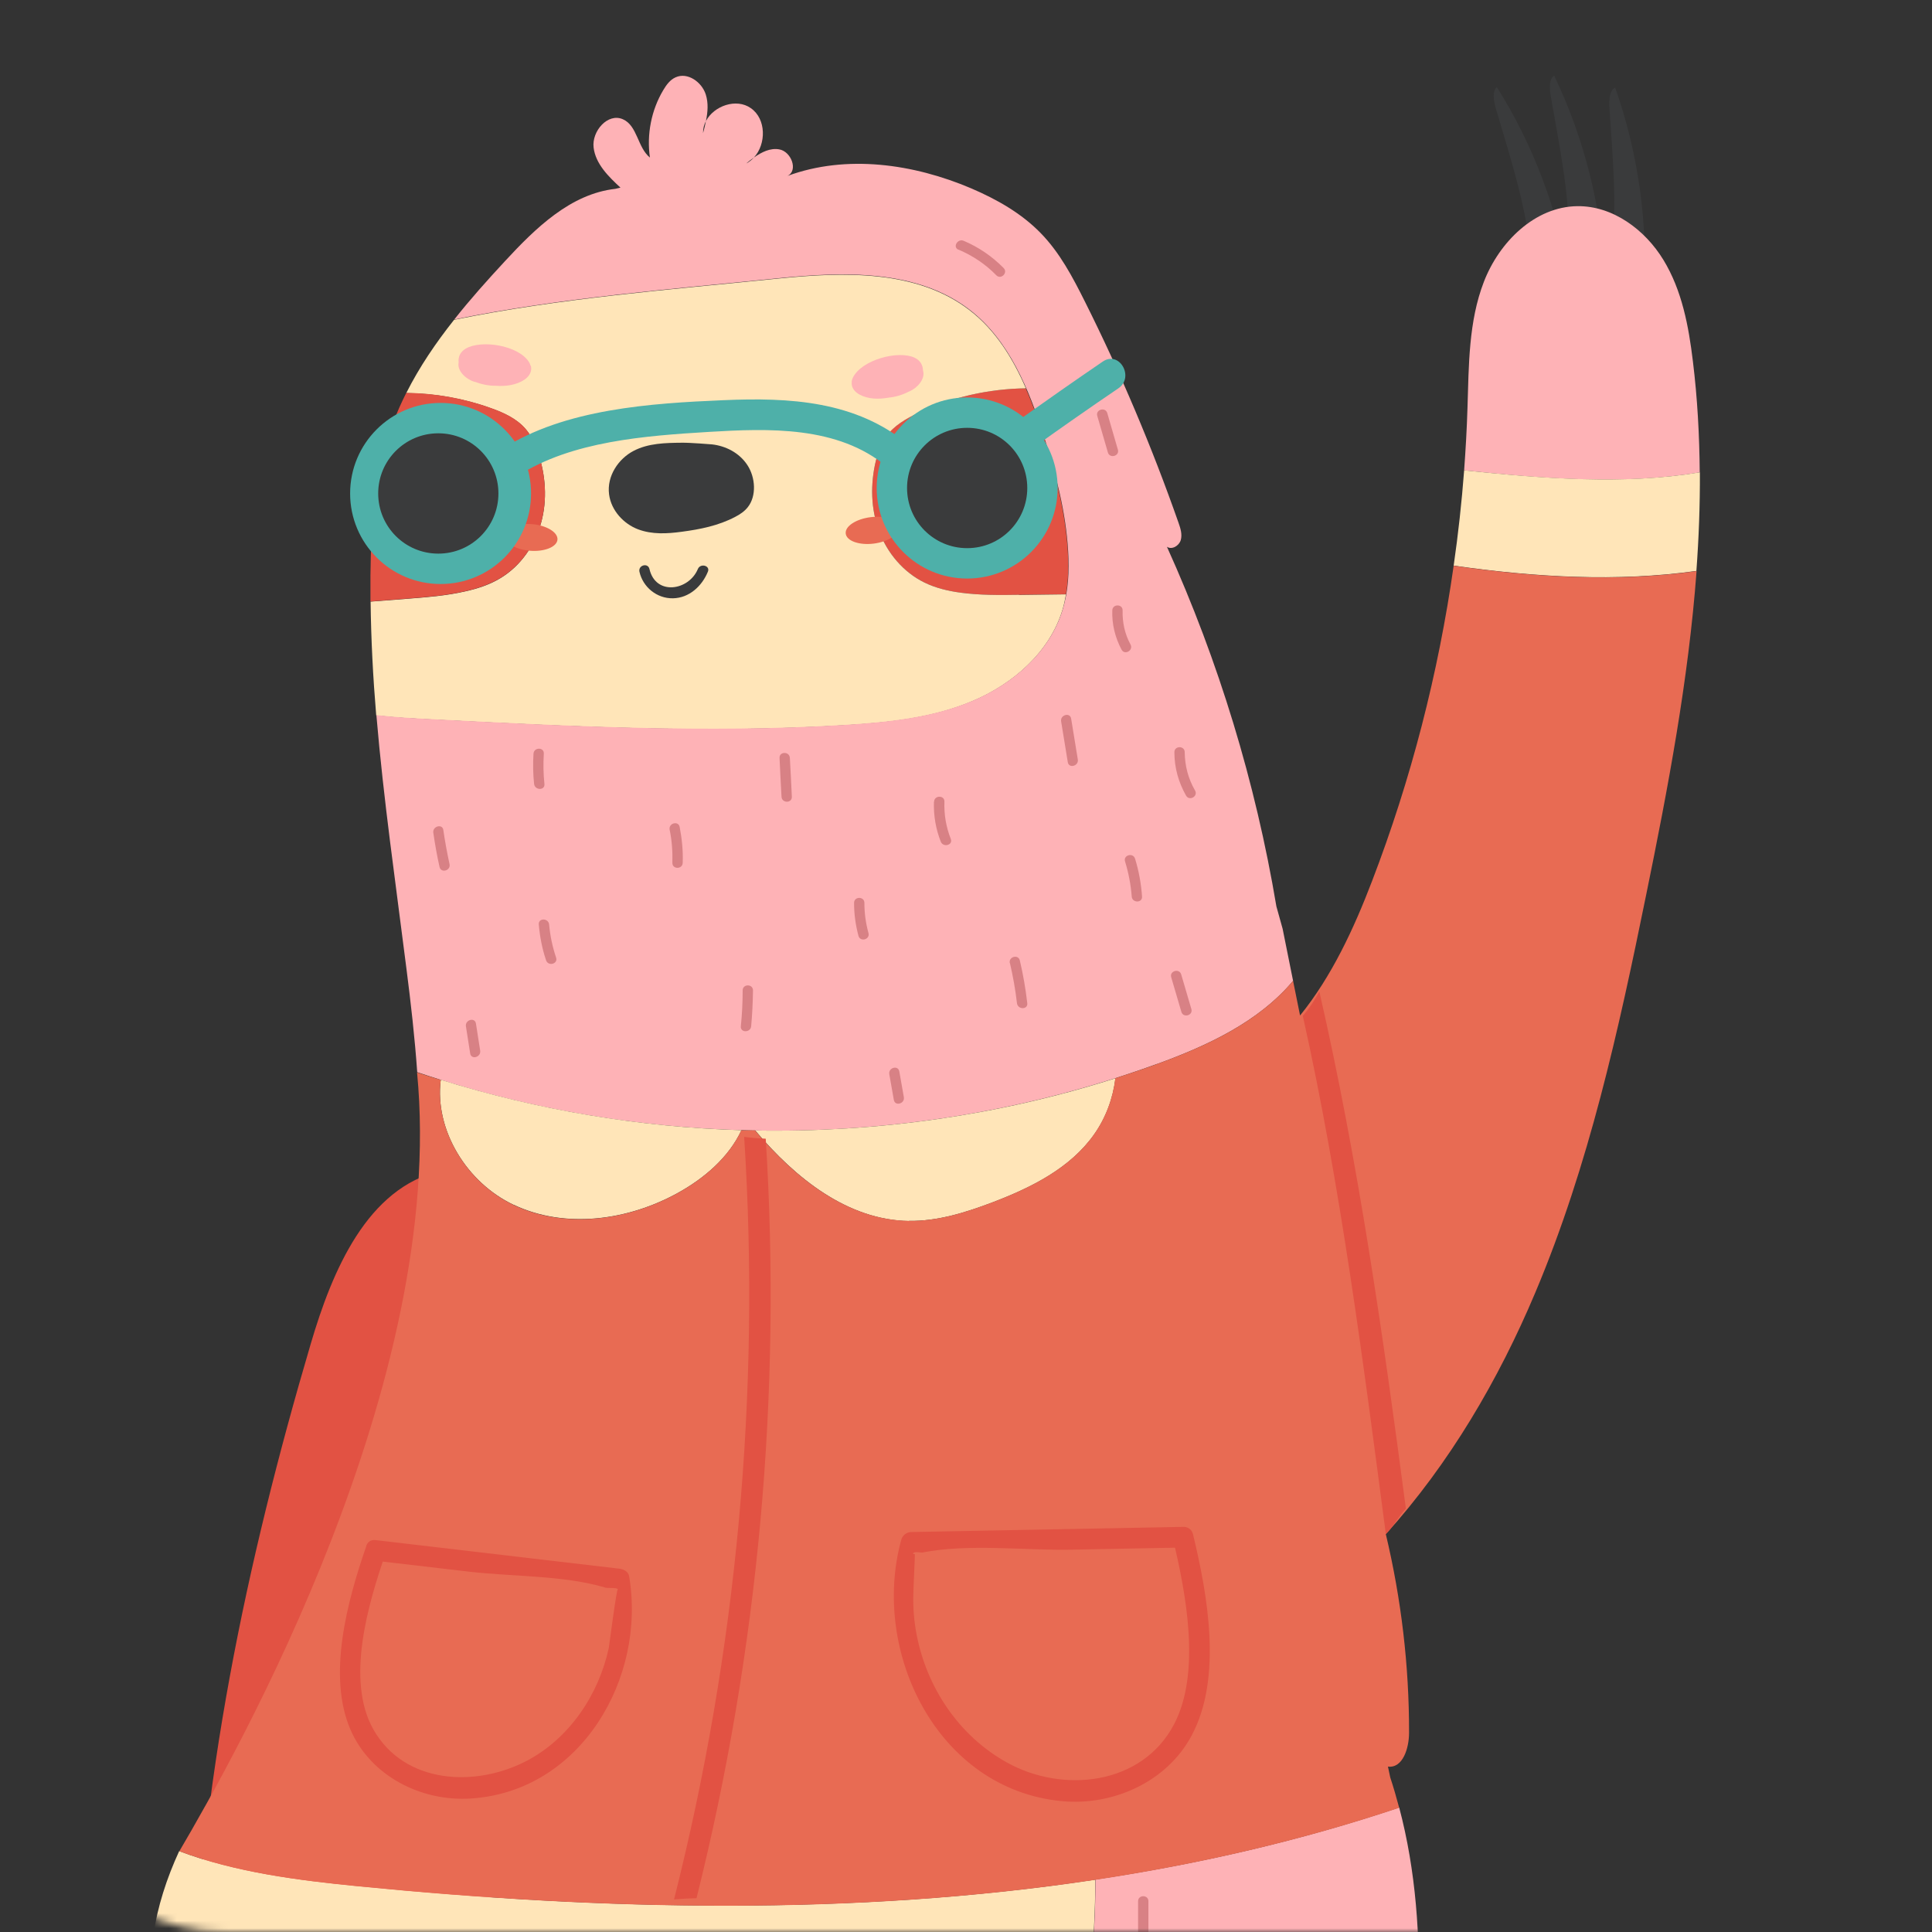 <svg width="257" height="257" viewBox="0 0 257 257" fill="none" xmlns="http://www.w3.org/2000/svg">
<rect x="0" y="0" width="257" height="257" fill="#333333" stroke="none"/>
<mask id="mask0_80_4751" style="mask-type:alpha" maskUnits="userSpaceOnUse" x="0" y="0" width="257" height="257">
<rect width="257" height="257" rx="30" fill="white"/>
</mask>
<g mask="url(#mask0_80_4751)">
<g clip-path="url(#clip0_80_4751)">
<path d="M218.674 38.742C219.239 29.749 217.927 20.351 214.857 11.661C214.09 12.025 214.029 13.298 214.09 14.329C214.494 20.674 215.14 27.101 214.393 33.265C214.292 34.074 214.171 34.902 214.433 35.711C214.777 36.802 215.726 37.509 216.654 37.853L218.674 38.722V38.742Z" fill="#3A3B3C"/>
<path d="M208.758 37.166C207.284 28.072 203.932 19.2 199.106 11.581C198.46 12.187 198.702 13.46 198.985 14.45C200.782 20.594 202.842 26.758 203.528 33.104C203.609 33.933 203.69 34.802 204.114 35.509C204.679 36.479 205.729 36.883 206.678 36.944L208.758 37.166Z" fill="#3A3B3C"/>
<path d="M213.465 36.641C213.041 27.506 210.699 18.31 206.741 10.065C206.014 10.55 206.115 11.823 206.297 12.853C207.387 19.159 208.74 25.505 208.699 31.831C208.699 32.659 208.679 33.508 209.002 34.276C209.447 35.307 210.456 35.893 211.405 36.095L213.465 36.661V36.641Z" fill="#3A3B3C"/>
<path d="M117.85 58.104C117.164 59.074 116.78 60.206 116.498 61.338C115.771 64.389 115.831 67.663 116.922 70.614C118.012 73.565 120.173 76.131 123 77.506C124.494 78.233 126.129 78.617 127.785 78.84C130.35 79.183 132.975 79.163 135.559 79.123C137.639 79.102 139.719 79.062 141.799 79.042C142.122 77.162 142.162 75.242 142.041 73.342C141.738 68.148 140.405 63.076 138.83 58.104C138.144 55.942 137.377 53.759 136.448 51.657C131.501 51.718 126.574 52.829 122.111 54.931C120.475 55.699 118.86 56.629 117.83 58.104H117.85Z" fill="#E25243"/>
<path d="M135.56 79.122C132.956 79.163 130.351 79.183 127.786 78.839C126.13 78.617 124.495 78.233 123.001 77.506C120.174 76.131 118.013 73.565 116.923 70.614C115.832 67.663 115.772 64.389 116.499 61.338C116.781 60.186 117.165 59.054 117.852 58.104C118.881 56.629 120.517 55.699 122.132 54.931C126.595 52.829 131.522 51.718 136.469 51.657C134.732 47.656 132.451 43.957 129.038 41.31C122.031 35.853 112.258 36.156 103.414 37.066C89.037 38.541 74.539 39.652 60.404 42.542C57.981 45.594 55.78 48.828 54.043 52.284C57.9 52.324 61.757 53.011 65.371 54.325C67.067 54.931 68.764 55.719 69.935 57.094C70.702 57.983 71.187 59.074 71.57 60.206C72.58 63.177 72.822 66.451 71.994 69.482C71.167 72.514 69.269 75.282 66.583 76.899C65.169 77.768 63.554 78.294 61.939 78.657C59.414 79.244 56.81 79.446 54.225 79.648C52.59 79.769 50.954 79.91 49.298 80.032C49.359 85.084 49.621 90.117 50.045 95.169C52.529 95.452 55.053 95.593 57.557 95.715C75.75 96.644 93.984 97.574 112.157 96.483C117.993 96.139 123.95 95.553 129.341 93.269C134.732 91.006 139.599 86.782 141.315 81.184C141.537 80.476 141.679 79.769 141.8 79.062C139.72 79.082 137.64 79.122 135.56 79.143V79.122Z" fill="#FFE5B8"/>
<path d="M61.939 78.637C63.554 78.273 65.17 77.728 66.583 76.879C69.269 75.262 71.187 72.493 71.995 69.462C72.823 66.43 72.58 63.156 71.571 60.185C71.187 59.074 70.703 57.983 69.935 57.073C68.764 55.699 67.068 54.911 65.372 54.304C61.737 52.991 57.901 52.304 54.044 52.263C53.398 53.536 52.812 54.85 52.307 56.204C49.904 62.671 49.339 69.664 49.278 76.555C49.278 77.707 49.278 78.859 49.278 80.011C50.914 79.89 52.55 79.749 54.205 79.627C56.79 79.425 59.395 79.223 61.919 78.637H61.939Z" fill="#E25243"/>
<path d="M90.714 58.892C88.513 58.912 86.231 58.953 84.272 59.983C82.293 61.014 80.698 63.298 81.021 65.763C81.304 67.946 83 69.704 84.878 70.412C86.756 71.119 88.755 70.998 90.694 70.735C93.137 70.412 95.58 69.926 97.801 68.754C98.427 68.431 99.033 68.027 99.477 67.461C100.648 65.986 100.507 63.52 99.417 61.863C98.326 60.206 96.509 59.316 94.712 59.114C94.712 59.114 91.764 58.872 90.714 58.892Z" fill="#3A3B3C"/>
<path d="M70.582 48.666C70.541 48.484 70.461 48.302 70.34 48.12C68.926 45.938 64.04 45.149 61.94 46.382C61.192 46.827 60.93 47.514 61.011 48.201C60.768 49.353 62.02 50.465 63.111 50.788C63.111 50.788 63.151 50.788 63.171 50.788C63.939 51.091 64.989 51.334 65.938 51.313C67.29 51.414 68.643 51.233 69.734 50.525C70.4 50.081 70.804 49.414 70.622 48.666H70.582Z" fill="#FEB2B6"/>
<path d="M54.265 63.359C54.77 63.824 55.275 64.288 55.78 64.753C56.305 65.238 57.052 64.41 56.527 63.925C56.022 63.46 55.517 62.995 55.012 62.53C54.487 62.045 53.74 62.874 54.265 63.359Z" fill="#3C3C3D"/>
<path d="M58.606 61.297C58.667 61.903 58.727 62.489 58.788 63.096C58.849 63.823 59.979 63.742 59.898 63.015C59.838 62.408 59.777 61.822 59.717 61.216C59.656 60.489 58.525 60.569 58.606 61.297Z" fill="#3C3C3D"/>
<path d="M63.312 62.348C62.827 62.792 62.322 63.257 61.838 63.702C61.313 64.187 62.141 64.934 62.666 64.45C63.15 64.005 63.655 63.54 64.14 63.095C64.665 62.61 63.837 61.863 63.312 62.348Z" fill="#3C3C3D"/>
<path d="M64.626 67.582C64.626 70.432 62.344 72.756 59.497 72.776C56.65 72.797 54.328 70.493 54.307 67.643C54.307 64.793 56.589 62.469 59.436 62.449C62.283 62.429 64.606 64.733 64.626 67.582Z" fill="white"/>
<path d="M62.929 67.785C62.929 69.604 61.475 71.079 59.658 71.099C57.84 71.099 56.366 69.644 56.346 67.825C56.346 66.007 57.8 64.531 59.617 64.511C61.435 64.511 62.909 65.966 62.929 67.785Z" fill="#3C3C3D"/>
<path d="M60.968 66.694C60.968 67.3 60.483 67.785 59.878 67.785C59.272 67.785 58.787 67.3 58.787 66.694C58.787 66.087 59.272 65.602 59.878 65.602C60.483 65.602 60.968 66.087 60.968 66.694Z" fill="white"/>
<path d="M85.059 76.05C85.523 78.112 87.381 79.627 89.521 79.587C91.682 79.547 93.378 77.97 94.165 76.05C94.509 75.242 93.176 74.878 92.833 75.687C91.641 78.577 87.219 79.284 86.391 75.687C86.189 74.818 84.877 75.181 85.059 76.05Z" fill="#3A3B3C"/>
<path d="M133.18 61.135C132.675 61.6 132.17 62.065 131.665 62.53C131.14 63.015 130.393 62.186 130.918 61.701C131.423 61.236 131.928 60.772 132.433 60.307C132.958 59.822 133.705 60.65 133.18 61.135Z" fill="#3C3C3D"/>
<path d="M128.857 59.054C128.796 59.66 128.736 60.246 128.675 60.852C128.615 61.58 127.484 61.499 127.565 60.771C127.625 60.165 127.686 59.579 127.746 58.973C127.807 58.245 128.938 58.326 128.857 59.054Z" fill="#3C3C3D"/>
<path d="M124.131 60.125C124.616 60.57 125.121 61.034 125.605 61.479C126.13 61.964 125.303 62.712 124.778 62.227C124.293 61.782 123.788 61.317 123.304 60.873C122.779 60.388 123.606 59.64 124.131 60.125Z" fill="#3C3C3D"/>
<path d="M122.82 65.359C122.82 68.209 125.102 70.533 127.949 70.553C130.796 70.553 133.118 68.27 133.138 65.42C133.138 62.57 130.857 60.246 128.01 60.226C125.162 60.226 122.84 62.51 122.82 65.359Z" fill="white"/>
<path d="M124.516 65.561C124.516 67.38 125.97 68.856 127.787 68.876C129.604 68.876 131.078 67.421 131.099 65.602C131.099 63.783 129.645 62.308 127.827 62.287C126.01 62.287 124.536 63.742 124.516 65.561Z" fill="#3C3C3D"/>
<path d="M126.496 64.47C126.496 65.076 126.98 65.561 127.586 65.561C128.192 65.561 128.677 65.076 128.677 64.47C128.677 63.864 128.192 63.379 127.586 63.379C126.98 63.379 126.496 63.864 126.496 64.47Z" fill="white"/>
<path d="M113.287 50.768C113.308 50.586 113.368 50.404 113.469 50.202C114.64 47.878 119.426 46.565 121.647 47.575C122.435 47.939 122.758 48.586 122.778 49.273C123.141 50.404 122.01 51.617 120.981 52.062C120.981 52.062 120.94 52.062 120.92 52.082C120.193 52.466 119.184 52.809 118.235 52.89C116.902 53.133 115.529 53.113 114.378 52.506C113.671 52.143 113.186 51.516 113.308 50.748L113.287 50.768Z" fill="#FEB2B6"/>
<path d="M119.528 70.129C119.65 71.099 118.155 72.069 116.217 72.312C114.278 72.554 112.602 71.948 112.502 70.978C112.38 70.008 113.875 69.038 115.813 68.795C117.752 68.553 119.428 69.159 119.528 70.129Z" fill="#E86B53"/>
<path d="M74.155 71.786C74.074 72.756 72.418 73.423 70.48 73.261C68.541 73.099 67.027 72.17 67.108 71.2C67.189 70.23 68.844 69.563 70.783 69.724C72.721 69.886 74.236 70.816 74.155 71.786Z" fill="#E86B53"/>
<path d="M226.102 62.833C226.062 57.902 225.799 52.971 225.193 48.06C224.628 43.371 223.74 38.622 221.276 34.58C218.833 30.558 214.532 27.365 209.827 27.425C204.173 27.486 199.428 32.195 197.388 37.49C195.349 42.765 195.389 48.585 195.208 54.264C195.127 57.033 194.965 59.802 194.763 62.57C205.163 63.662 215.966 64.551 226.122 62.833H226.102Z" fill="#FEB2B6"/>
<path d="M225.659 75.948C225.982 71.582 226.143 67.197 226.123 62.831C215.987 64.529 205.164 63.64 194.764 62.569C194.441 66.813 193.977 71.037 193.371 75.24C204.194 76.796 215.118 77.423 225.659 75.948Z" fill="#FFE5B8"/>
<path d="M79.829 31.245C78.516 31.487 77.385 32.377 76.82 33.589C76.457 34.398 77.648 35.085 78.011 34.276C78.436 33.346 79.203 32.761 80.192 32.558C81.061 32.397 80.697 31.063 79.829 31.224V31.245Z" fill="#D88185"/>
<path d="M58.667 155.738C48.833 157.981 44.189 169.056 41.342 178.737C32.739 207.879 26.439 237.891 25.652 268.287C25.571 271.581 25.551 274.976 26.762 278.048C27.974 281.12 30.66 283.828 33.931 284.071C36.414 284.252 38.777 283.06 40.897 281.746C57.596 271.399 67.511 252.361 70.762 232.98C74.013 213.599 71.327 193.712 67.572 174.432L58.687 155.738H58.667Z" fill="#E25243"/>
<path d="M137.863 298.46C142.205 282.656 145.698 266.387 145.698 250.037C113.572 254.887 80.133 254.099 47.684 250.906C39.647 250.118 31.328 249.067 23.836 246.238C22.18 249.835 20.949 253.594 20.363 257.596C19.273 265.114 20.706 272.753 22.201 280.21C23.17 285.02 24.18 289.871 26.158 294.378C28.743 300.279 32.862 305.331 36.981 310.283C44.776 319.64 53.378 329.361 65.069 332.736C70.784 334.373 76.862 334.353 82.798 334.09C96.63 333.484 110.401 331.604 123.91 328.552C127.484 324.005 130.493 318.993 132.775 313.678C134.895 308.767 136.409 303.613 137.823 298.46H137.863Z" fill="#FFE5B8"/>
<path d="M153.877 141.55C160.601 139.105 167.406 135.952 172.01 130.475C171.546 128.171 171.081 125.847 170.617 123.543L169.789 120.572C167.022 104.081 162.116 87.974 155.23 72.735C155.896 73.18 156.845 72.594 157.068 71.846C157.29 71.078 157.027 70.27 156.765 69.522C153.231 59.457 149.071 49.615 144.306 40.096C142.691 36.863 140.974 33.609 138.45 31.022C135.886 28.375 132.594 26.515 129.202 25.06C121.509 21.786 112.604 20.513 104.749 23.403C106.223 22.695 105.254 20.129 103.638 19.866C102.447 19.664 101.316 20.23 100.286 20.957C99.983 21.281 99.66 21.544 99.257 21.746C99.58 21.483 99.923 21.2 100.286 20.957C101.942 19.159 101.942 15.824 99.882 14.389C97.944 13.015 94.956 14.086 93.906 16.107C93.805 16.653 93.663 17.178 93.522 17.704C93.522 17.118 93.643 16.592 93.906 16.107C94.148 14.915 94.249 13.722 93.885 12.57C93.36 10.913 91.462 9.559 89.867 10.287C89.14 10.61 88.635 11.297 88.231 11.984C86.636 14.652 86.01 17.886 86.454 20.957C84.799 19.624 84.799 16.713 82.86 15.865C80.861 14.975 78.701 17.441 78.963 19.624C79.226 21.806 80.942 23.484 82.537 24.959L81.851 25.121C75.894 25.788 71.229 30.355 67.171 34.741C64.849 37.247 62.547 39.813 60.426 42.501C74.581 39.611 89.059 38.5 103.436 37.024C112.281 36.115 122.054 35.812 129.061 41.268C134.25 45.31 136.875 51.798 138.874 58.063C140.449 63.014 141.782 68.107 142.085 73.301C142.246 75.928 142.125 78.616 141.338 81.143C139.621 86.741 134.755 90.965 129.363 93.228C123.972 95.492 118.036 96.078 112.18 96.441C94.007 97.533 75.752 96.603 57.579 95.674C55.096 95.552 52.572 95.411 50.068 95.128C51.017 106.385 52.652 117.621 54.066 128.858C54.651 133.426 55.176 138.013 55.499 142.621C87.161 153.353 122.478 152.989 153.897 141.53L153.877 141.55Z" fill="#FEB2B6"/>
<path d="M137.865 298.46C136.451 303.613 134.937 308.767 132.817 313.678C130.535 318.993 127.526 324.005 123.952 328.552C125.568 328.189 127.183 327.805 128.778 327.421L129.283 327.38C128.536 331.483 127.789 335.565 127.042 339.668C126.658 341.77 126.315 344.074 127.405 345.892C128.496 347.732 131.666 348.277 132.595 346.357C135.3 356.2 125.749 365.638 126.234 375.823C126.84 375.985 127.446 376.147 128.051 376.308C128.294 379.239 128.516 382.23 127.708 385.039C126.9 387.848 123.831 386.393 120.964 386.999C119.591 387.282 118.823 388.475 117.874 391.951C117.248 394.315 116.118 396.619 117.894 398.297C119.671 399.974 122.276 400.378 124.699 400.661C131.201 401.389 137.724 401.712 144.266 401.591C147.032 401.551 149.9 401.389 152.383 400.136C154.645 398.984 156.361 397.003 157.734 394.861C159.774 391.668 161.127 388.03 161.672 384.271C161.813 383.341 161.894 382.392 162.237 381.523C162.621 380.532 163.267 379.683 163.853 378.794C167.77 372.751 167.649 365.031 167.386 357.816C171.506 356.664 173.585 352.158 174.979 348.095C181.036 330.311 183.641 311.576 186.125 292.963C188.447 275.501 190.608 257.353 186.125 240.437C173.02 244.843 159.491 247.955 145.72 250.017C145.72 266.367 142.247 282.636 137.885 298.44L137.865 298.46Z" fill="#FEB2B6"/>
<path d="M120.902 162.407C124.718 162.467 128.454 161.295 132.028 159.941C137.177 157.981 142.386 155.394 145.557 150.887C147.111 148.684 148.06 146.097 148.384 143.43C132.936 148.361 116.681 150.665 100.467 150.382C105.798 156.708 112.744 162.306 120.922 162.427L120.902 162.407Z" fill="#FFE5B8"/>
<path d="M68.343 160.265C75.208 163.518 83.588 162.346 90.231 158.648C93.724 156.708 96.955 153.939 98.631 150.342C85.082 149.937 71.573 147.674 58.63 143.632C57.782 150.321 62.103 157.334 68.322 160.265H68.343Z" fill="#FFE5B8"/>
<path d="M193.373 75.241C191.334 89.59 187.699 103.697 182.509 117.217C180.107 123.502 177.138 129.909 172.938 135.083C172.635 133.547 172.312 132.011 172.009 130.475C167.405 135.952 160.621 139.104 153.877 141.55C152.059 142.217 150.222 142.823 148.364 143.429C148.041 146.097 147.092 148.684 145.537 150.887C142.367 155.394 137.157 157.981 132.008 159.941C128.434 161.295 124.719 162.467 120.882 162.406C112.704 162.285 105.758 156.687 100.427 150.361C99.821 150.361 99.216 150.361 98.61 150.361C96.934 153.959 93.703 156.727 90.21 158.668C83.566 162.366 75.186 163.538 68.321 160.284C62.122 157.354 57.781 150.341 58.629 143.652C57.579 143.328 56.508 143.005 55.479 142.661C59.456 183.748 31.53 233.182 23.857 246.257C31.349 249.067 39.668 250.138 47.705 250.926C80.134 254.119 113.572 254.907 145.719 250.057C159.49 247.975 173.019 244.863 186.124 240.477C185.76 239.123 185.377 237.769 184.933 236.435L184.63 235C186.609 235.243 187.436 232.535 187.436 230.514C187.457 221.621 186.407 212.729 184.347 204.079C192.787 194.722 199.33 183.586 204.237 171.925C211.364 155.03 215.322 137.003 218.977 119.036C221.885 104.828 224.611 90.419 225.681 75.969C215.14 77.444 204.216 76.818 193.393 75.261L193.373 75.241Z" fill="#E86B53"/>
<path d="M98.993 151.251C101.174 185.385 98.024 219.56 89.664 252.664C90.653 252.583 91.663 252.523 92.653 252.502C100.891 219.52 104.001 185.466 101.86 151.473C100.891 151.433 99.942 151.352 98.993 151.231V151.251Z" fill="#E25243"/>
<path d="M156.058 204.827C157.755 211.941 159.794 222.531 156.159 229.402C151.879 237.507 141.358 238.578 133.948 234.455C127.567 230.918 123.266 224.491 121.913 217.357C121.59 215.66 121.449 213.901 121.489 212.184C121.489 211.517 121.731 206.747 121.691 206.788C121.832 206.666 121.146 206.808 121.59 206.525C121.751 206.404 122.478 206.525 122.66 206.525C128.839 205.312 136.25 206.262 142.55 206.141C147.497 206.04 152.444 205.959 157.391 205.858C159.168 205.817 159.168 203.069 157.391 203.109C145.336 203.332 133.281 203.574 121.226 203.796C120.621 203.796 120.055 204.221 119.894 204.807C115.795 219.681 124.659 237.992 141.197 239.588C148.042 240.255 155.251 237.042 158.542 230.817C162.621 223.137 160.642 212.163 158.704 204.12C158.3 202.402 155.634 203.13 156.058 204.847V204.827Z" fill="#E25243"/>
<path d="M48.654 205.878C46.231 212.911 43.505 222.855 46.615 230.07C49.3 236.274 56.024 239.649 62.567 239.245C77.267 238.356 85.99 223.198 83.688 209.678C83.587 209.031 82.921 208.728 82.355 208.667C71.552 207.394 60.749 206.141 49.967 204.868C48.21 204.666 48.23 207.414 49.967 207.616C54.126 208.101 58.266 208.586 62.425 209.071C68.16 209.738 75.005 209.536 80.538 211.193C80.841 211.295 81.992 211.153 82.194 211.396C82.032 211.214 81.023 218.974 80.982 219.217C79.65 225.401 75.752 231.262 70.058 234.233C63.314 237.769 53.823 237.386 49.664 230.049C45.948 223.461 48.997 213.275 51.299 206.606C51.885 204.928 49.219 204.201 48.654 205.878Z" fill="#E25243"/>
<path d="M187.012 200.664C183.983 177.605 180.691 154.566 175.502 131.89C174.896 133.042 174.169 134.133 173.301 135.124C178.309 157.536 181.358 181.283 184.346 204.06C185.215 203.271 186.184 201.493 187.032 200.685L187.012 200.664Z" fill="#E25243"/>
<path d="M127.505 33.205C129.403 34.013 131.099 35.145 132.533 36.62C133.159 37.247 134.128 36.276 133.502 35.65C131.967 34.094 130.19 32.881 128.191 32.032C127.384 31.689 126.677 32.881 127.505 33.225V33.205Z" fill="#D88185"/>
<path d="M145.96 55.315C146.424 56.931 146.909 58.569 147.373 60.185C147.616 61.034 148.948 60.67 148.706 59.822C148.242 58.205 147.757 56.568 147.293 54.951C147.05 54.102 145.718 54.466 145.96 55.315Z" fill="#D88185"/>
<path d="M147.96 81.183C147.899 83.022 148.323 84.781 149.192 86.418C149.616 87.206 150.807 86.499 150.383 85.731C149.616 84.316 149.293 82.8 149.333 81.204C149.353 80.314 147.98 80.314 147.96 81.204V81.183Z" fill="#D88185"/>
<path d="M141.153 95.957C141.456 97.776 141.739 99.575 142.042 101.393C142.183 102.262 143.516 101.899 143.374 101.03C143.072 99.211 142.789 97.412 142.486 95.593C142.345 94.724 141.012 95.088 141.153 95.957Z" fill="#D88185"/>
<path d="M156.22 100.06C156.22 102.121 156.766 104.061 157.775 105.84C158.22 106.608 159.411 105.921 158.967 105.153C158.058 103.576 157.614 101.879 157.594 100.06C157.594 99.171 156.22 99.171 156.22 100.06Z" fill="#D88185"/>
<path d="M149.656 114.59C150.121 116.106 150.423 117.662 150.545 119.259C150.605 120.128 151.978 120.148 151.918 119.259C151.797 117.541 151.494 115.863 150.989 114.226C150.726 113.377 149.394 113.741 149.656 114.59Z" fill="#D88185"/>
<path d="M124.235 106.648C124.175 108.487 124.478 110.265 125.144 111.963C125.467 112.771 126.8 112.428 126.477 111.599C125.851 110.003 125.568 108.366 125.629 106.648C125.669 105.759 124.276 105.759 124.256 106.648H124.235Z" fill="#D88185"/>
<path d="M103.697 100.827C103.778 102.545 103.859 104.263 103.96 105.981C104 106.87 105.373 106.87 105.333 105.981C105.252 104.263 105.171 102.545 105.07 100.827C105.03 99.938 103.657 99.938 103.697 100.827Z" fill="#D88185"/>
<path d="M113.611 120.108C113.611 121.603 113.813 123.058 114.196 124.493C114.439 125.342 115.751 124.978 115.529 124.129C115.166 122.816 114.984 121.482 114.984 120.108C114.984 119.218 113.611 119.218 113.611 120.108Z" fill="#D88185"/>
<path d="M89.078 110.367C89.381 111.822 89.482 113.277 89.442 114.773C89.421 115.662 90.795 115.662 90.815 114.773C90.875 113.176 90.714 111.579 90.411 110.003C90.229 109.134 88.917 109.498 89.078 110.367Z" fill="#D88185"/>
<path d="M70.966 100.261C70.885 101.595 70.905 102.949 71.047 104.283C71.148 105.152 72.521 105.172 72.42 104.283C72.278 102.949 72.258 101.615 72.339 100.261C72.4 99.372 71.026 99.372 70.966 100.261Z" fill="#D88185"/>
<path d="M71.672 122.977C71.813 124.614 72.116 126.191 72.641 127.747C72.924 128.576 74.256 128.232 73.974 127.383C73.489 125.948 73.186 124.493 73.045 122.977C72.964 122.108 71.591 122.088 71.672 122.977Z" fill="#D88185"/>
<path d="M57.64 110.771C57.862 112.286 58.124 113.802 58.468 115.318C58.65 116.187 59.982 115.823 59.8 114.954C59.477 113.459 59.195 111.943 58.973 110.407C58.851 109.538 57.519 109.902 57.64 110.771Z" fill="#D88185"/>
<path d="M61.978 136.518C62.16 137.731 62.362 138.943 62.544 140.135C62.685 141.005 63.997 140.641 63.876 139.772C63.694 138.559 63.492 137.347 63.311 136.154C63.169 135.285 61.857 135.649 61.978 136.518Z" fill="#D88185"/>
<path d="M98.791 131.748C98.791 133.345 98.711 134.921 98.549 136.518C98.468 137.407 99.841 137.387 99.922 136.518C100.064 134.941 100.144 133.345 100.164 131.748C100.164 130.859 98.791 130.859 98.791 131.748Z" fill="#D88185"/>
<path d="M134.349 128.131C134.753 129.889 135.076 131.648 135.278 133.446C135.379 134.315 136.752 134.336 136.651 133.446C136.429 131.526 136.106 129.647 135.662 127.767C135.46 126.898 134.127 127.262 134.329 128.131H134.349Z" fill="#D88185"/>
<path d="M118.295 142.885C118.497 144.037 118.699 145.168 118.901 146.32C119.063 147.189 120.375 146.826 120.234 145.957C120.032 144.805 119.83 143.673 119.628 142.521C119.466 141.652 118.154 142.016 118.295 142.885Z" fill="#D88185"/>
<path d="M155.796 129.99C156.24 131.526 156.704 133.062 157.149 134.598C157.391 135.447 158.724 135.083 158.481 134.234C158.037 132.698 157.573 131.162 157.128 129.626C156.886 128.778 155.553 129.141 155.796 129.99Z" fill="#D88185"/>
<path d="M151.393 252.907V258.909C151.393 259.798 152.766 259.798 152.766 258.909V252.907C152.766 252.017 151.393 252.017 151.393 252.907Z" fill="#D88185"/>
<path d="M58.608 77.687C65.255 77.687 70.643 72.294 70.643 65.642C70.643 58.99 65.255 53.597 58.608 53.597C51.962 53.597 46.574 58.99 46.574 65.642C46.574 72.294 51.962 77.687 58.608 77.687Z" fill="#4EB0A9"/>
<path d="M128.655 76.96C135.301 76.96 140.69 71.567 140.69 64.915C140.69 58.262 135.301 52.87 128.655 52.87C122.008 52.87 116.62 58.262 116.62 64.915C116.62 71.567 122.008 76.96 128.655 76.96Z" fill="#4EB0A9"/>
<path d="M66.301 65.642C66.301 70.068 62.727 73.645 58.305 73.645C53.882 73.645 50.308 70.068 50.308 65.642C50.308 61.216 53.882 57.639 58.305 57.639C62.727 57.639 66.301 61.216 66.301 65.642Z" fill="#3A3B3C"/>
<path d="M136.651 64.914C136.651 69.34 133.077 72.917 128.655 72.917C124.233 72.917 120.659 69.34 120.659 64.914C120.659 60.488 124.233 56.911 128.655 56.911C133.077 56.911 136.651 60.488 136.651 64.914Z" fill="#3A3B3C"/>
<path d="M68.885 63.298C76.013 58.67 85.948 57.963 94.227 57.457C102.243 56.972 111.451 56.629 117.973 62.086C119.992 63.783 122.92 60.873 120.881 59.175C113.894 53.314 104.989 52.85 96.246 53.234C86.634 53.638 75.044 54.386 66.805 59.741C64.584 61.176 66.644 64.753 68.885 63.298Z" fill="#4EB0A9"/>
<path d="M137.441 59.559C141.177 56.891 144.953 54.244 148.769 51.657C150.95 50.161 148.89 46.584 146.689 48.1C142.893 50.687 139.117 53.334 135.361 56.002C133.221 57.538 135.281 61.115 137.441 59.559Z" fill="#4EB0A9"/>
</g>
</g>
<defs>
<clipPath id="clip0_80_4751">
<rect width="257.212" height="429.561" fill="white" transform="translate(20 -27)"/>
</clipPath>
</defs>
</svg>
